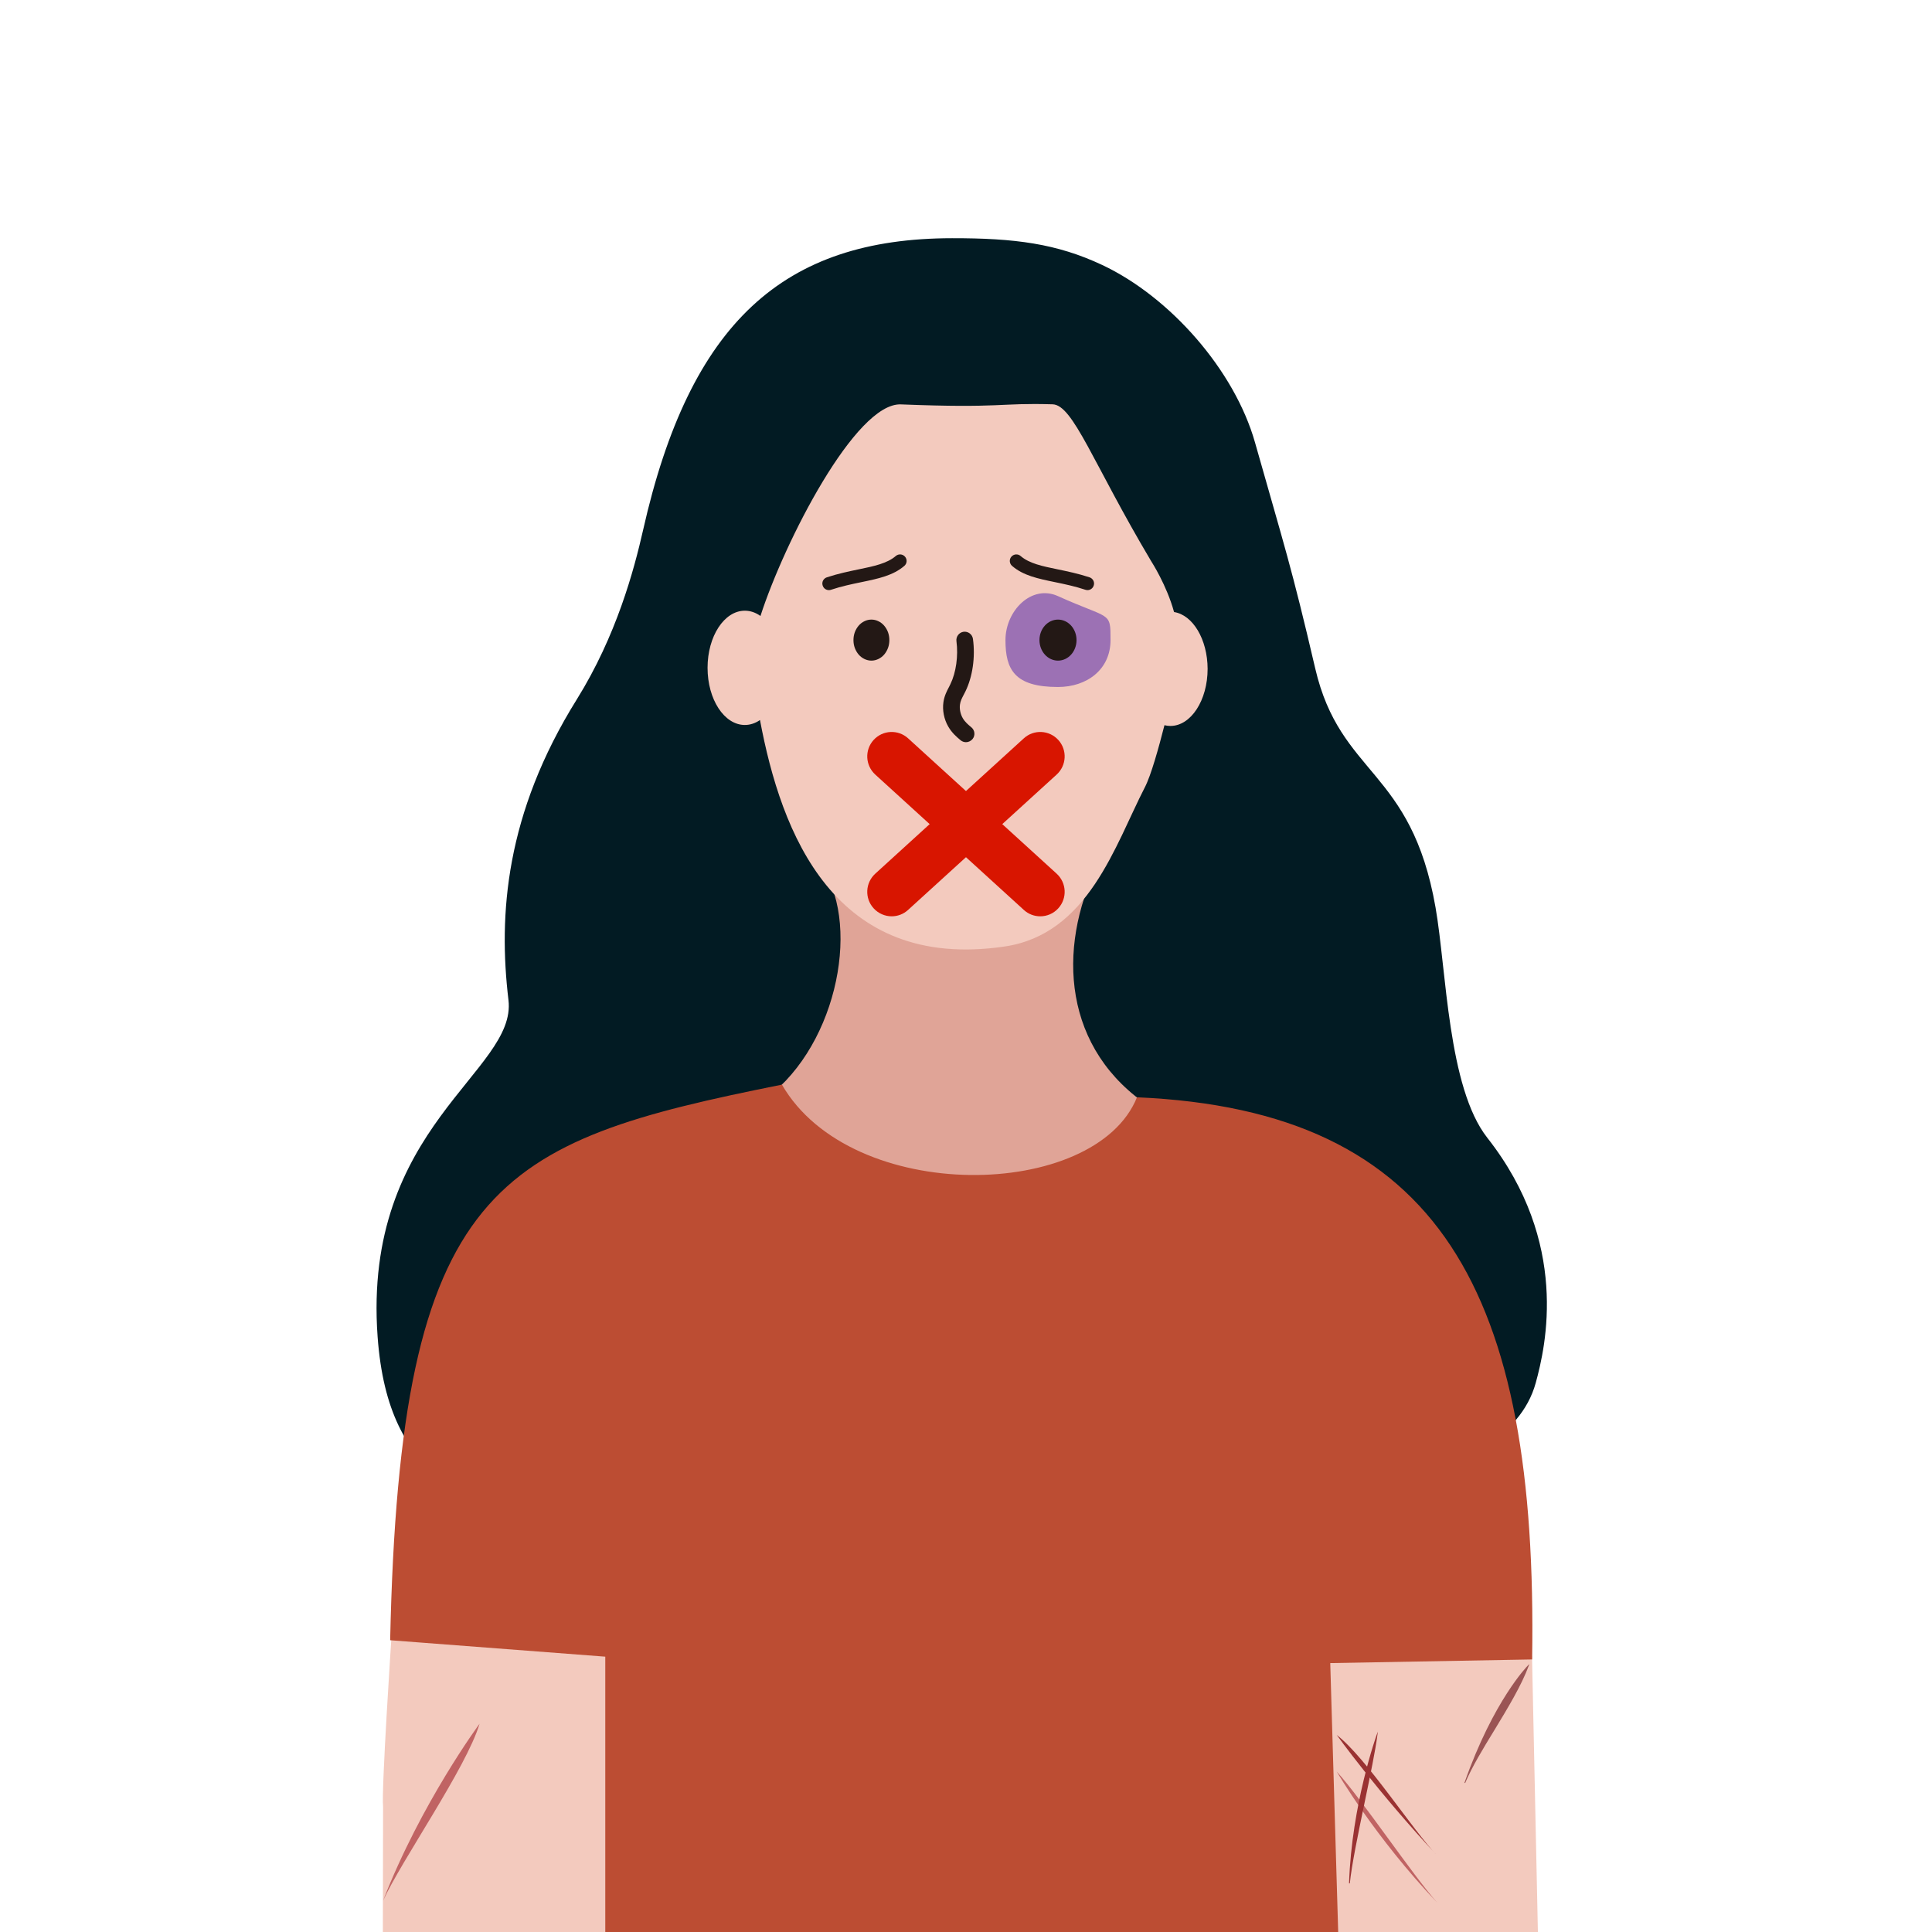 <svg xmlns="http://www.w3.org/2000/svg" xmlns:xlink="http://www.w3.org/1999/xlink" width="256" zoomAndPan="magnify" viewBox="0 0 192 192" height="256" preserveAspectRatio="xMidYMid meet" version="1.0"><defs><clipPath id="26c91c5f68"><path d="M 37 23.594 L 154 23.594 L 154 159 L 37 159 Z M 37 23.594 " clip-rule="nonzero"/></clipPath></defs><path fill="#f3cabe" d="M 38.047 192.262 L 38.07 179.559 C 37.887 177.992 38.902 162.703 38.902 162.703 L 60.504 164.254 L 60.504 192.215 Z M 38.047 192.262 " fill-opacity="1" fill-rule="nonzero"/><path fill="#f3cabe" d="M 132.672 192.262 L 131.797 166.609 C 131.797 165.336 131.859 164.926 131.859 164.926 L 152.25 164.555 L 152.84 192.266 Z M 132.672 192.262 " fill-opacity="1" fill-rule="nonzero"/><path fill="#c06363" d="M 47.66 171.301 C 47.66 171.301 41.832 179.184 38.07 188.887 C 39.887 184.902 46.355 175.668 47.66 171.301 Z M 47.66 171.301 " fill-opacity="1" fill-rule="nonzero"/><path fill="#c06363" d="M 132.844 176.059 C 132.844 176.059 136.625 182.57 142.828 189.082 C 140.406 186.375 135.293 178.738 132.844 176.059 Z M 132.844 176.059 " fill-opacity="1" fill-rule="nonzero"/><path fill="#9a3232" d="M 132.844 172.418 C 132.844 172.418 136.863 178.027 142.828 184.41 C 140.406 181.91 135.812 174.719 132.844 172.418 Z M 132.844 172.418 " fill-opacity="1" fill-rule="nonzero"/><path fill="#9a5454" d="M 145.605 177.199 L 145.535 177.172 C 148.414 168.98 151.82 165.527 151.859 165.496 L 151.98 165.375 L 151.926 165.539 C 151.203 167.496 149.84 169.75 148.516 171.93 C 147.352 173.828 146.258 175.637 145.605 177.199 Z M 145.605 177.199 " fill-opacity="1" fill-rule="nonzero"/><path fill="#9a3232" d="M 134.145 187.172 L 134.066 187.164 C 134.328 179.32 136.789 172.469 136.816 172.398 L 136.934 172.086 L 136.887 172.418 C 136.688 173.969 136.164 176.488 135.609 179.152 C 134.973 182.223 134.316 185.395 134.145 187.172 Z M 134.145 187.172 " fill-opacity="1" fill-rule="nonzero"/><g clip-path="url(#26c91c5f68)"><path fill="#021b23" d="M 63.906 52.691 C 68.562 32.023 77.875 23.691 94.613 23.672 C 100.832 23.664 105.008 24.203 109.543 26.336 C 116.285 29.512 122.688 36.789 124.723 43.98 C 127.613 54.191 128.34 56.27 130.707 66.434 C 133.203 77.141 140.25 76.348 142.664 90.191 C 143.758 96.457 143.879 108.07 147.805 113.07 C 156.004 123.496 153.625 133.758 152.621 137.426 C 149.578 148.492 127.527 149.254 112.129 153.504 C 90.188 159.562 67.25 161.098 57.137 155.016 C 46.941 148.883 38.602 147.602 37.527 132.848 C 36.004 111.938 51.383 106.48 50.531 99.387 C 49.516 90.91 50.223 80.883 57.332 69.488 C 61.25 63.184 62.996 56.703 63.906 52.691 Z M 63.906 52.691 " fill-opacity="1" fill-rule="nonzero"/></g><path fill="#e0a497" d="M 109.039 86.062 C 105.016 94.297 105.621 104.355 114.391 110.066 C 103.582 121.391 81.75 119.211 76.859 108.566 C 83.715 102.754 85.633 90.395 80.988 85.344 C 90.156 95.305 99.719 96.812 109.039 86.062 Z M 109.039 86.062 " fill-opacity="1" fill-rule="nonzero"/><path fill="#f3cabe" d="M 116.676 60.824 C 115.945 58.145 114.441 55.832 114.391 55.75 C 108.598 46.008 106.652 40.246 104.613 40.18 C 99.215 40.02 99.672 40.586 89.527 40.188 C 85.027 40.008 77.953 53.84 75.574 61.215 C 75.098 60.875 74.574 60.691 74.02 60.691 C 71.973 60.691 70.316 63.234 70.316 66.367 C 70.316 69.504 71.973 72.047 74.02 72.047 C 74.555 72.047 75.066 71.875 75.527 71.555 C 77.633 82.801 82.879 96.547 99.82 94.066 C 108.156 92.852 110.809 84 113.77 78.25 C 114.387 77.066 115.152 74.309 115.723 72.07 C 115.914 72.117 116.113 72.145 116.309 72.145 C 118.355 72.145 120.012 69.598 120.012 66.465 C 120 63.535 118.543 61.113 116.676 60.824 Z M 116.676 60.824 " fill-opacity="1" fill-rule="nonzero"/><path fill="#9c71b4" d="M 110.363 63.613 C 110.363 66.527 108.027 68.273 105.141 68.273 C 100.812 68.273 99.922 66.527 99.922 63.613 C 99.922 60.695 102.512 58.051 105.141 59.242 C 110.363 61.605 110.363 60.695 110.363 63.613 Z M 110.363 63.613 " fill-opacity="1" fill-rule="nonzero"/><path fill="#231815" d="M 88.383 63.613 C 88.383 63.883 88.34 64.145 88.25 64.391 C 88.156 64.641 88.027 64.863 87.863 65.055 C 87.695 65.246 87.5 65.391 87.281 65.496 C 87.062 65.598 86.836 65.652 86.602 65.652 C 86.363 65.652 86.137 65.598 85.918 65.496 C 85.699 65.391 85.504 65.246 85.336 65.055 C 85.172 64.863 85.043 64.641 84.949 64.391 C 84.859 64.145 84.816 63.883 84.816 63.613 C 84.816 63.344 84.859 63.082 84.949 62.832 C 85.043 62.582 85.172 62.363 85.336 62.172 C 85.504 61.98 85.699 61.832 85.918 61.73 C 86.137 61.625 86.363 61.574 86.602 61.574 C 86.836 61.574 87.062 61.625 87.281 61.73 C 87.5 61.832 87.695 61.98 87.863 62.172 C 88.027 62.363 88.156 62.582 88.25 62.832 C 88.34 63.082 88.383 63.344 88.383 63.613 Z M 88.383 63.613 " fill-opacity="1" fill-rule="nonzero"/><path fill="#231815" d="M 106.984 63.613 C 106.984 64.742 106.16 65.652 105.141 65.652 C 104.125 65.652 103.301 64.742 103.301 63.613 C 103.301 62.484 104.125 61.574 105.141 61.574 C 106.16 61.574 106.984 62.484 106.984 63.613 Z M 106.984 63.613 " fill-opacity="1" fill-rule="nonzero"/><path fill="#231815" d="M 95.996 73.758 C 95.809 73.758 95.617 73.695 95.465 73.566 C 95.082 73.246 94.602 72.84 94.238 72.207 C 93.816 71.484 93.637 70.574 93.758 69.77 C 93.848 69.156 94.09 68.688 94.309 68.273 C 94.359 68.168 94.41 68.078 94.453 67.984 C 95.016 66.824 95.242 65.188 95.051 63.723 C 94.992 63.266 95.305 62.852 95.758 62.785 C 96.215 62.727 96.629 63.043 96.691 63.496 C 96.938 65.305 96.656 67.254 95.945 68.707 C 95.887 68.824 95.836 68.934 95.777 69.035 C 95.598 69.375 95.445 69.668 95.402 70.008 C 95.336 70.438 95.445 70.969 95.676 71.367 C 95.895 71.746 96.207 72.008 96.539 72.285 C 96.891 72.578 96.938 73.105 96.641 73.457 C 96.461 73.66 96.23 73.758 95.996 73.758 Z M 95.996 73.758 " fill-opacity="1" fill-rule="nonzero"/><path fill="#231815" d="M 108.078 58.645 C 108.008 58.645 107.945 58.633 107.875 58.613 C 106.816 58.262 105.82 58.055 104.855 57.855 C 103.152 57.504 101.688 57.203 100.574 56.234 C 100.309 56 100.273 55.59 100.512 55.32 C 100.75 55.051 101.156 55.02 101.426 55.254 C 102.285 56 103.594 56.27 105.117 56.582 C 106.07 56.781 107.156 57.004 108.281 57.375 C 108.621 57.492 108.809 57.855 108.691 58.195 C 108.602 58.473 108.348 58.645 108.078 58.645 Z M 108.078 58.645 " fill-opacity="1" fill-rule="nonzero"/><path fill="#231815" d="M 82.371 58.645 C 82.098 58.645 81.848 58.473 81.758 58.195 C 81.641 57.855 81.828 57.492 82.168 57.375 C 83.293 57.004 84.379 56.781 85.332 56.582 C 86.855 56.27 88.168 55.992 89.023 55.254 C 89.293 55.02 89.703 55.051 89.938 55.32 C 90.176 55.59 90.145 56 89.875 56.234 C 88.762 57.195 87.297 57.504 85.594 57.855 C 84.629 58.055 83.633 58.262 82.578 58.613 C 82.512 58.641 82.441 58.645 82.371 58.645 Z M 82.371 58.645 " fill-opacity="1" fill-rule="nonzero"/><path fill="#bc4d33" d="M 60.152 164.637 L 60.152 192.203 C 78.105 192.152 111.781 192.273 132.996 192.262 L 132.199 165.277 L 152.262 164.914 C 152.84 128.492 143.199 110.352 112.992 109.047 C 108.859 119.312 84.637 119.793 77.707 107.789 C 49.27 113.492 39.754 117.5 38.773 163.004 Z M 60.152 164.637 " fill-opacity="1" fill-rule="nonzero"/><path fill="#d81500" d="M 88.613 91.062 C 87.957 91.062 87.289 90.785 86.816 90.262 C 85.914 89.266 85.992 87.73 86.984 86.824 L 101.746 73.375 C 102.738 72.469 104.273 72.547 105.176 73.539 C 106.078 74.535 106 76.07 105.008 76.977 L 90.246 90.426 C 89.777 90.855 89.195 91.062 88.613 91.062 Z M 88.613 91.062 " fill-opacity="1" fill-rule="nonzero"/><path fill="#d81500" d="M 103.379 91.062 C 102.797 91.062 102.211 90.855 101.746 90.426 L 86.984 76.977 C 85.992 76.07 85.914 74.535 86.816 73.539 C 87.719 72.547 89.254 72.469 90.246 73.375 L 105.008 86.824 C 106 87.73 106.078 89.266 105.176 90.262 C 104.688 90.801 104.035 91.062 103.379 91.062 Z M 103.379 91.062 " fill-opacity="1" fill-rule="nonzero"/></svg>